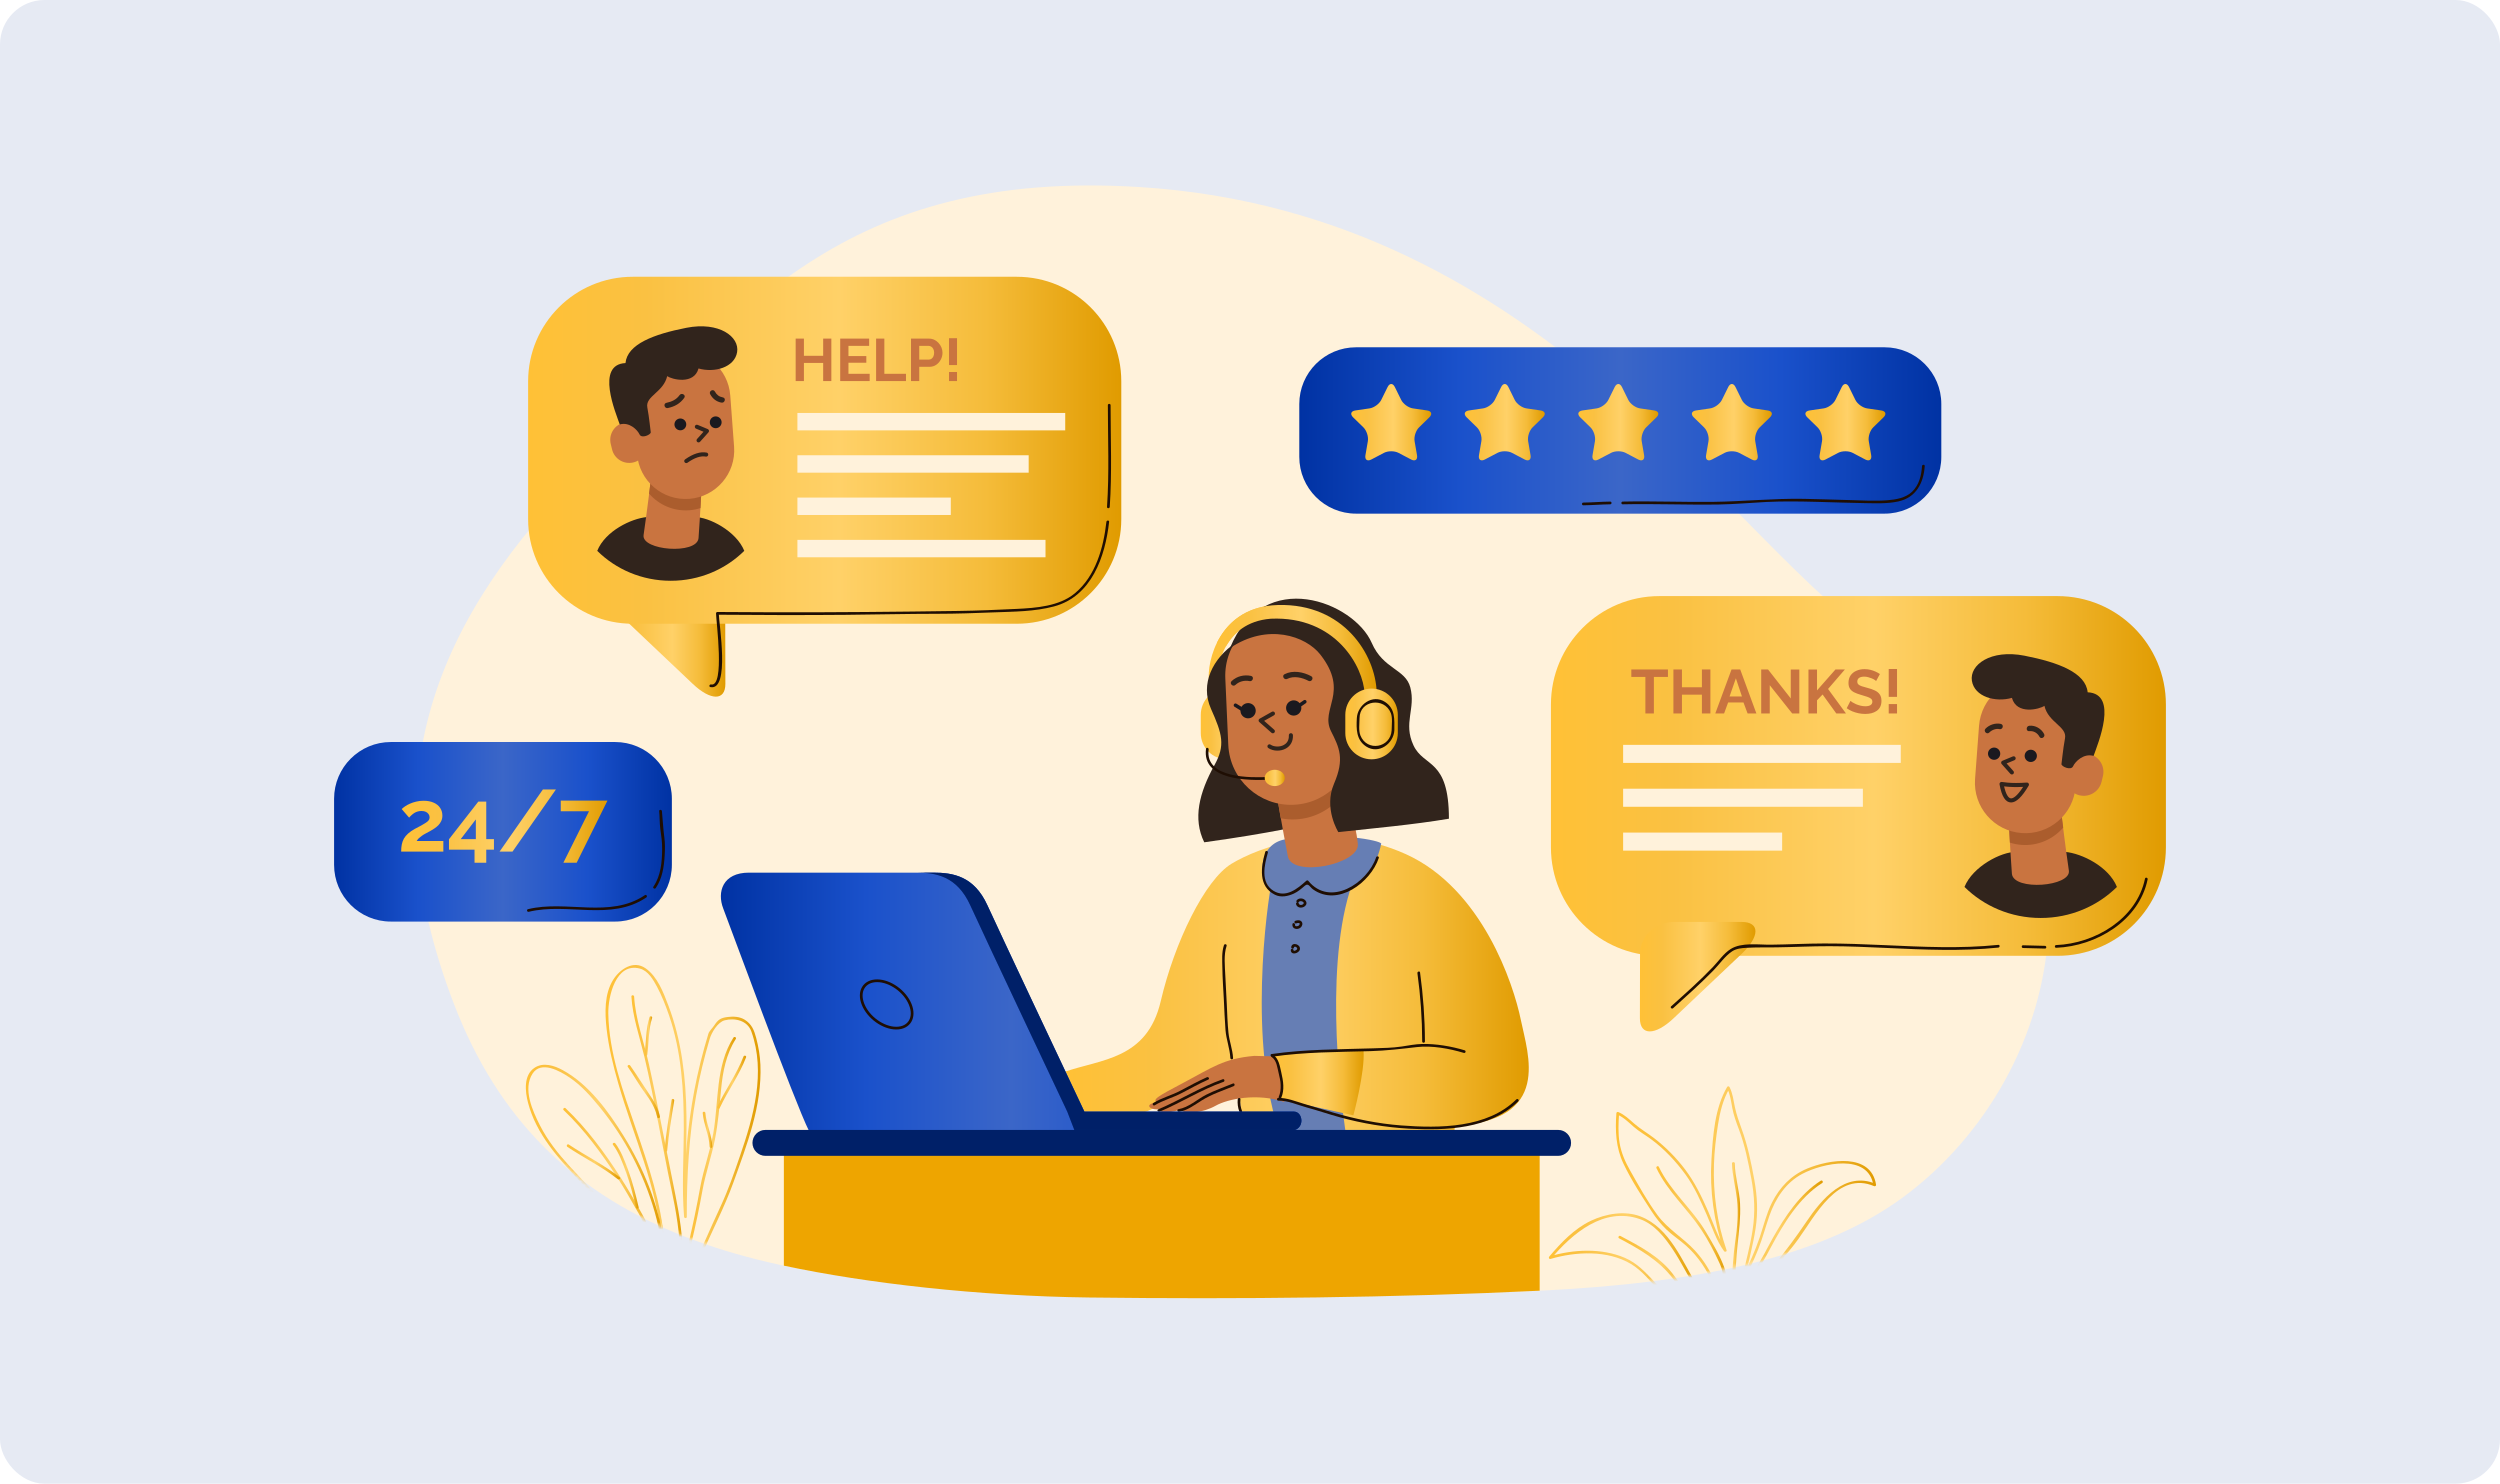<svg width="674" height="400" viewBox="0 0 674 400" fill="none" xmlns="http://www.w3.org/2000/svg">
<rect width="674" height="400" rx="12" fill="#E6EAF3"/>
<path d="M307.313 50.433C227.32 45.414 198.946 84.868 158.29 125.676C117.634 166.482 98.841 209.559 122.466 270.877C146.092 332.194 201.873 347.786 289.422 347.786C376.973 347.786 467.134 356.329 512.795 322.976C558.455 289.625 574.01 213.408 507.853 173.529C468.888 150.04 417.894 57.372 307.313 50.433Z" fill="#FFF2DB"/>
<mask id="mask0_3551_1155" style="mask-type:luminance" maskUnits="userSpaceOnUse" x="112" y="50" width="441" height="299">
<path d="M307.313 50.433C227.32 45.414 198.946 84.868 158.29 125.676C117.634 166.482 98.841 209.559 122.466 270.877C146.092 332.194 201.873 347.786 289.422 347.786C376.973 347.786 467.134 356.329 512.795 322.976C558.455 289.625 574.01 213.408 507.853 173.529C468.888 150.04 417.894 57.372 307.313 50.433Z" fill="white"/>
</mask>
<g mask="url(#mask0_3551_1155)">
<path d="M179.124 334.902C178.268 324.278 174.822 314.189 171.385 304.173C167.989 294.275 164.168 283.833 163.998 273.247C163.924 268.677 166.009 259.385 172.524 261.131C174.726 261.722 176.111 264.113 177.106 265.974C178.416 268.427 179.443 271.037 180.348 273.661C183.764 283.567 184.378 294.171 184.352 304.566C184.332 312.385 183.788 320.24 184.428 328.046C184.466 328.511 185.164 328.525 185.163 328.046C185.133 317.091 185.745 306.151 187.678 295.356C188.6 290.205 189.849 285.118 191.327 280.1C191.855 278.303 193.533 275.551 195.377 275.072C198.117 274.362 201.507 275.126 202.561 278.085C206.497 289.134 203.161 301.028 199.493 311.65C197.945 316.134 196.404 320.614 194.414 324.919C192.79 328.433 191.195 331.961 189.635 335.503C189.177 336.541 188.725 337.58 188.289 338.628C188.107 339.066 188.818 339.254 188.998 338.823C191.784 332.122 195.251 325.684 197.7 318.855C201.369 308.623 205.467 298.114 205.005 287.055C204.903 284.611 204.487 282.186 203.866 279.824C203.309 277.7 202.652 276.089 200.742 274.896C199.399 274.056 197.68 273.993 196.159 274.181C194.22 274.419 193.556 274.937 192.515 276.515C192.118 277.119 191.187 278.017 190.991 278.664C190.618 279.896 190.256 281.131 189.908 282.372C189.172 284.994 188.525 287.643 187.938 290.303C186.865 295.176 186.09 300.111 185.525 305.067C184.657 312.691 184.407 320.376 184.427 328.046C184.672 328.046 184.917 328.046 185.162 328.046C184.426 319.064 185.176 310.013 185.071 301.016C184.951 290.838 183.826 280.613 180.178 271.048C178.841 267.542 177.256 263.307 174.067 261.065C170.771 258.748 167.101 261.295 165.301 264.171C162.907 267.997 163.057 273.092 163.541 277.388C164.1 282.352 165.294 287.25 166.674 292.041C170.774 306.286 177.185 319.958 178.389 334.903C178.427 335.371 179.162 335.375 179.124 334.902Z" fill="url(#paint0_linear_3551_1155)"/>
<path d="M179.056 334.783C178.869 332.746 178.646 330.718 178.214 328.716C178.127 328.311 177.468 328.399 177.493 328.813C177.616 330.855 177.907 332.875 178.227 334.894C178.3 335.362 179.008 335.162 178.935 334.699C178.627 332.745 178.347 330.79 178.228 328.813C177.988 328.845 177.747 328.878 177.507 328.91C177.925 330.848 178.141 332.811 178.322 334.783C178.363 335.251 179.099 335.256 179.056 334.783Z" fill="url(#paint1_linear_3551_1155)"/>
<path d="M169.021 335.065C165.915 326.852 159.402 320.825 153.618 314.479C150.518 311.079 147.628 307.48 145.546 303.356C143.572 299.449 140.892 293.579 143.58 289.443C145.903 285.868 150.984 288.765 153.514 290.468C156.741 292.64 159.286 295.554 161.73 298.545C168.502 306.835 173.597 316.553 176.526 326.847C177.246 329.379 177.792 331.959 178.212 334.557C178.287 335.024 178.995 334.825 178.92 334.362C177.298 324.341 173.461 314.833 168.115 306.23C163.963 299.548 158.778 292.366 151.719 288.512C149.43 287.262 146.447 286.303 144.091 287.887C141.101 289.898 141.575 294.288 142.346 297.263C144.547 305.756 150.58 312.349 156.417 318.57C161.114 323.576 165.847 328.74 168.313 335.259C168.478 335.7 169.188 335.509 169.021 335.065Z" fill="url(#paint2_linear_3551_1155)"/>
<path d="M197.734 279.736C192.867 287.318 193.789 296.992 192.301 305.532C191.446 310.439 189.693 315.108 188.797 319.999C187.851 325.168 186.813 330.306 185.582 335.415C185.471 335.876 186.179 336.071 186.29 335.611C187.468 330.724 188.506 325.808 189.398 320.861C190.237 316.208 191.853 311.76 192.753 307.122C193.61 302.703 193.979 298.269 194.395 293.795C194.841 288.999 195.727 284.221 198.369 280.105C198.625 279.706 197.989 279.338 197.734 279.736Z" fill="url(#paint3_linear_3551_1155)"/>
<path d="M170.227 268.677C170.558 274.216 172.434 279.461 173.71 284.822C175.134 290.804 176.294 296.86 177.499 302.889C178.671 308.759 179.723 314.657 180.984 320.508C182.285 326.547 183.325 332.671 183.355 338.863C183.358 339.337 184.092 339.337 184.09 338.863C184.062 333.291 183.208 327.787 182.115 322.336C180.896 316.265 179.686 310.193 178.49 304.118C177.341 298.292 176.186 292.457 174.889 286.661C173.553 280.694 171.329 274.817 170.962 268.677C170.934 268.206 170.199 268.203 170.227 268.677Z" fill="url(#paint4_linear_3551_1155)"/>
<path d="M151.964 299.304C157.499 304.572 162.05 310.732 166.212 317.114C168.319 320.346 170.229 323.734 172.135 327.089C174.268 330.842 175.483 334.814 177.027 338.816C177.196 339.253 177.907 339.064 177.736 338.621C176.342 335.007 175.302 331.33 173.438 327.915C171.475 324.32 169.406 320.724 167.193 317.278C162.934 310.645 158.21 304.233 152.484 298.784C152.141 298.458 151.62 298.977 151.964 299.304Z" fill="url(#paint5_linear_3551_1155)"/>
<path d="M152.972 309.2C157.431 312.196 162.32 314.551 166.538 317.902C166.905 318.194 167.428 317.678 167.057 317.383C162.787 313.991 157.856 311.598 153.343 308.566C152.948 308.301 152.58 308.938 152.972 309.2Z" fill="url(#paint6_linear_3551_1155)"/>
<path d="M165.26 308.63C166.892 310.782 167.868 313.555 168.788 316.062C169.918 319.142 170.713 322.388 171.451 325.581C171.558 326.043 172.266 325.847 172.159 325.386C171.382 322.028 170.516 318.647 169.328 315.408C168.442 312.995 167.46 310.323 165.894 308.26C165.612 307.887 164.973 308.252 165.26 308.63Z" fill="url(#paint7_linear_3551_1155)"/>
<path d="M189.447 300.075C189.699 303.179 191.2 306.009 191.299 309.135C191.314 309.608 192.048 309.609 192.034 309.135C191.934 306.003 190.433 303.178 190.181 300.075C190.143 299.607 189.408 299.603 189.447 300.075Z" fill="url(#paint8_linear_3551_1155)"/>
<path d="M175.102 274.249C174.074 277.477 174.213 280.996 173.777 284.327C173.716 284.796 174.451 284.79 174.512 284.327C174.941 281.057 174.802 277.611 175.811 274.444C175.955 273.991 175.246 273.799 175.102 274.249Z" fill="url(#paint9_linear_3551_1155)"/>
<path d="M169.263 287.642C170.876 289.917 172.194 292.371 173.856 294.612C175.384 296.674 176.634 298.664 177.196 301.192C177.299 301.655 178.007 301.458 177.904 300.997C177.419 298.813 176.512 297.178 175.267 295.342C173.454 292.673 171.763 289.901 169.897 287.271C169.625 286.888 168.988 287.254 169.263 287.642Z" fill="url(#paint10_linear_3551_1155)"/>
<path d="M181.062 296.539C180.312 301.06 179.582 305.583 179.15 310.149C179.106 310.621 179.841 310.616 179.885 310.149C180.311 305.649 181.031 301.191 181.77 296.733C181.847 296.27 181.139 296.072 181.062 296.539Z" fill="url(#paint11_linear_3551_1155)"/>
<path d="M200.435 284.856C198.619 289.602 195.539 293.787 193.39 298.379C193.19 298.805 193.824 299.178 194.024 298.749C196.201 294.099 199.303 289.86 201.142 285.051C201.313 284.608 200.602 284.419 200.435 284.856Z" fill="url(#paint12_linear_3551_1155)"/>
</g>
<mask id="mask1_3551_1155" style="mask-type:luminance" maskUnits="userSpaceOnUse" x="112" y="50" width="441" height="299">
<path d="M307.313 50.433C227.32 45.414 198.946 84.868 158.29 125.676C117.634 166.482 98.841 209.559 122.466 270.877C146.092 332.194 201.873 347.786 289.422 347.786C376.973 347.786 467.134 356.329 512.795 322.976C558.455 289.625 574.01 213.408 507.853 173.529C468.888 150.04 417.894 57.372 307.313 50.433Z" fill="white"/>
</mask>
<g mask="url(#mask1_3551_1155)">
<path d="M462.72 346.413C461.292 342.985 459.458 339.864 456.936 337.126C453.765 333.685 449.675 331.419 446.871 327.611C444.121 323.874 441.803 319.674 439.522 315.64C438.18 313.266 437.093 310.864 436.644 308.16C436.207 305.525 436.321 302.79 436.512 300.139C436.328 300.244 436.143 300.351 435.96 300.457C437.736 301.217 439.044 302.56 440.477 303.81C441.9 305.051 443.575 305.996 445.096 307.109C448.649 309.71 451.834 313.127 454.424 316.669C456.827 319.956 458.515 323.831 460.144 327.543C461.56 330.769 462.71 334.452 464.807 337.312C465.036 337.624 465.626 337.452 465.479 337.029C462.888 329.624 461.846 321.761 462.083 313.931C462.19 310.381 462.619 306.781 463.161 303.273C463.688 299.868 464.512 296.418 466.27 293.424C466.058 293.424 465.847 293.424 465.636 293.424C466.485 295.074 466.683 296.879 467.018 298.677C467.395 300.698 468.106 302.614 468.829 304.531C470.422 308.754 471.322 313.274 472.147 317.7C473.024 322.409 473.23 326.829 472.51 331.575C471.849 335.925 470.644 340.179 469.739 344.48C469.657 344.869 470.216 345.154 470.411 344.763C471.71 342.148 472.93 339.501 474.016 336.79C475.199 333.836 475.983 330.768 477.029 327.769C478.673 323.059 481.478 318.777 485.978 316.429C491.36 313.621 503.666 310.826 505.071 319.557C505.251 319.418 505.431 319.281 505.61 319.142C497.479 315.699 491.103 323.297 487.02 329.352C484.254 333.453 481.391 337.314 478.233 341.13C476.98 342.646 475.857 344.513 474.396 345.828C473.094 347.002 470.56 348.8 468.713 348.627C468.241 348.582 468.245 349.318 468.713 349.362C471.163 349.592 474.557 347.107 475.921 345.224C478.706 341.38 482.012 337.942 484.797 334.096C489.386 327.76 495.457 315.634 505.24 319.776C505.547 319.907 505.833 319.697 505.779 319.361C504.385 310.7 493.054 312.64 487.282 315.02C482.899 316.827 479.817 320.042 477.696 324.274C476.227 327.202 475.491 330.401 474.453 333.489C473.193 337.242 471.535 340.852 469.776 344.393C470 344.487 470.223 344.582 470.447 344.676C471.396 340.158 472.62 335.698 473.314 331.129C473.979 326.749 473.766 322.545 472.982 318.205C472.138 313.535 471.179 308.8 469.537 304.335C468.825 302.399 468.159 300.503 467.726 298.482C467.326 296.613 467.158 294.777 466.27 293.053C466.141 292.803 465.769 292.825 465.636 293.053C462.286 298.759 461.803 306.177 461.407 312.645C460.901 320.909 462.035 329.408 464.77 337.223C464.994 337.129 465.217 337.034 465.441 336.94C463.23 333.925 462.015 329.988 460.516 326.572C458.786 322.63 456.89 318.701 454.284 315.258C451.931 312.148 449.05 309.235 445.958 306.853C444.19 305.491 442.24 304.376 440.555 302.906C439.204 301.728 438.001 300.537 436.328 299.822C436.066 299.71 435.797 299.839 435.776 300.139C435.436 304.871 435.622 309.384 437.683 313.72C439.802 318.176 442.598 322.461 445.284 326.594C446.427 328.355 447.724 329.99 449.235 331.449C450.89 333.046 452.858 334.303 454.574 335.839C457.91 338.826 460.296 342.495 462.01 346.608C462.191 347.039 462.902 346.85 462.72 346.413Z" fill="url(#paint13_linear_3551_1155)"/>
<path d="M457.712 346.878C453.551 340.149 450.232 331.021 442.257 327.942C438.013 326.304 432.883 327.235 428.899 329.125C424.402 331.26 420.828 335.056 417.664 338.798C417.438 339.064 417.645 339.522 418.021 339.412C424.832 337.405 433.382 336.99 439.694 340.756C442.709 342.553 445.068 345.607 447.447 348.139C449.019 349.813 450.172 352.628 452.605 353.213C453.066 353.323 453.261 352.615 452.8 352.504C451.17 352.112 450.065 350.331 449.122 349.079C448.225 347.888 447.208 346.845 446.193 345.756C443.763 343.148 441.38 340.53 438.043 339.105C431.768 336.43 424.253 336.81 417.826 338.703C417.945 338.908 418.064 339.113 418.183 339.317C423.98 332.462 432.394 325.33 442.061 328.651C446.023 330.011 448.865 333.65 451.088 337.009C453.274 340.309 454.997 343.885 457.077 347.249C457.325 347.651 457.961 347.282 457.712 346.878Z" fill="url(#paint14_linear_3551_1155)"/>
<path d="M446.586 314.954C449.561 321.195 454.839 325.805 458.637 331.494C460.523 334.32 462.165 337.48 463.587 340.562C465.338 344.353 464.782 348.258 464.753 352.307C464.749 352.782 465.484 352.781 465.488 352.307C465.513 348.885 466.098 345.264 464.954 341.977C463.755 338.53 461.741 335.238 459.891 332.107C456.202 325.863 450.371 321.194 447.22 314.584C447.017 314.156 446.384 314.529 446.586 314.954Z" fill="url(#paint15_linear_3551_1155)"/>
<path d="M436.512 333.855C441.955 336.739 447.272 339.75 451.045 344.737C452.384 346.507 453.691 348.301 455.053 350.054C455.453 350.569 456.562 352.488 457.397 352.4C457.863 352.351 457.868 351.616 457.397 351.665C456.783 351.729 454.797 348.526 454.499 348.131C453.264 346.5 452.068 344.84 450.81 343.226C447.254 338.67 441.891 335.874 436.882 333.22C436.464 332.999 436.093 333.633 436.512 333.855Z" fill="url(#paint16_linear_3551_1155)"/>
<path d="M466.961 313.663C467.022 316.9 467.901 320.01 468.28 323.21C468.733 327.046 468.365 331.019 467.802 334.82C466.764 341.817 467.246 348.919 465.318 355.797C465.559 355.83 465.799 355.863 466.039 355.895C466.039 355.619 466.039 355.343 466.039 355.066C466.039 354.593 465.305 354.593 465.305 355.066C465.305 355.343 465.305 355.619 465.305 355.895C465.305 356.312 465.914 356.393 466.026 355.993C467.891 349.341 467.731 342.385 468.448 335.566C468.837 331.874 469.3 328.283 469.121 324.554C468.944 320.881 467.764 317.349 467.695 313.664C467.688 313.19 466.953 313.189 466.961 313.663Z" fill="url(#paint17_linear_3551_1155)"/>
<path d="M490.886 318.315C485.267 321.87 481.185 328.015 477.98 333.718C474.895 339.206 472.183 345.97 466.044 348.677C465.611 348.868 465.985 349.5 466.414 349.311C471.878 346.903 474.756 341.241 477.44 336.245C480.848 329.902 485.046 322.879 491.257 318.949C491.656 318.697 491.287 318.062 490.886 318.315Z" fill="url(#paint18_linear_3551_1155)"/>
</g>
<path d="M337.883 197.633C337.883 201.542 334.715 204.712 330.805 204.712C326.896 204.712 323.727 201.542 323.727 197.633V192.721C323.727 188.812 326.896 185.643 330.805 185.643C334.715 185.643 337.883 188.812 337.883 192.721V197.633Z" fill="url(#paint19_linear_3551_1155)"/>
<path d="M410.006 274.917C408.055 265.381 399.605 239.598 379.021 230.28C358.434 220.962 339.149 228.546 332 232.878C324.849 237.211 316.616 254.114 312.932 269.932C309.248 285.75 296.68 285.534 286.93 289.001L291.48 305.469L392.021 306.119C392.021 306.119 392.021 306.119 392.238 303.519C418.457 302.002 411.958 284.45 410.006 274.917ZM307.19 300.161C311.199 300.161 329.075 286.725 332.759 287.158C334.6 297.018 334.818 302.218 335.034 302.869C335.251 303.519 308.273 308.285 307.19 300.161Z" fill="url(#paint20_linear_3551_1155)"/>
<path d="M342.906 237.432C341.606 243.642 336.261 281.635 345.363 306.627C352.44 307.203 362.985 306.627 362.985 306.627C360.964 293.48 356.918 257.076 365.296 236.275C356.918 236.419 342.906 237.432 342.906 237.432Z" fill="#667EB4"/>
<path d="M347.529 226.162C340.379 226.598 338.717 234.325 341.968 239.092C345.218 243.859 351.356 239.957 352.44 237.576C360.17 244.87 370.21 238.298 372.375 227.463C372.375 226.598 360.098 224.213 347.529 226.162Z" fill="#667EB4"/>
<path d="M367.896 186.998C367.571 179.788 360.168 166.029 342.617 166.806C330.122 167.768 328.605 179.604 328.605 179.604C328.171 180.933 325.932 183.744 325.932 183.744C325.283 178.198 328.789 163.502 344.567 163.108C362.335 162.664 370.82 176.57 371.147 186.555C369.738 188.884 367.896 186.998 367.896 186.998Z" fill="url(#paint21_linear_3551_1155)"/>
<path d="M333.041 173.356C327.04 177.467 323.445 184.309 326.487 191.113C329.528 197.92 330.391 200.918 327.441 206.242C323.291 213.731 321.542 220.723 324.664 227.081C343.486 224.482 351.769 222.365 351.769 222.365C351.769 222.365 344.491 172.562 333.041 173.356Z" fill="#31241C"/>
<path d="M360.98 207.625C360.98 207.625 365.635 221.651 366.076 227.578C366.477 233.012 348.495 236.638 347.219 230.941C345.89 224.163 343.914 212.641 343.914 212.641" fill="#C97440"/>
<path d="M362.474 213.482L360.98 207.625L343.914 212.641C343.914 212.641 344.522 216.181 345.301 220.618C346.568 220.859 347.878 220.975 349.226 220.914C354.782 220.669 359.578 217.757 362.474 213.482Z" fill="#AB5D2D"/>
<path d="M331.145 200.81C331.561 210.151 339.472 217.383 348.809 216.966C358.148 216.549 365.382 208.64 364.965 199.298L364.166 181.415C363.749 172.075 355.837 164.841 346.5 165.261C337.16 165.677 329.927 173.586 330.345 182.926L331.145 200.81Z" fill="#C97440"/>
<path d="M353.489 182.294C351.353 181.147 348.546 180.614 346.313 181.766C345.477 182.197 346.214 183.455 347.049 183.025C348.789 182.127 351.105 182.667 352.752 183.552C353.58 183.997 354.316 182.738 353.489 182.294Z" fill="#31241C"/>
<path d="M333.076 184.654C334.086 183.698 335.531 183.349 336.877 183.626C337.794 183.814 338.184 182.409 337.264 182.22C335.395 181.837 333.446 182.296 332.045 183.623C331.361 184.271 332.394 185.3 333.076 184.654Z" fill="#31241C"/>
<path d="M343.161 197.697C343.031 197.697 342.901 197.651 342.796 197.56L339.499 194.655C339.365 194.537 339.297 194.362 339.315 194.184C339.334 194.006 339.438 193.849 339.593 193.761L342.915 191.892C343.182 191.742 343.517 191.837 343.666 192.102C343.815 192.367 343.721 192.703 343.457 192.852L340.81 194.34L343.525 196.732C343.753 196.933 343.776 197.281 343.574 197.51C343.466 197.634 343.314 197.697 343.161 197.697Z" fill="#31241C"/>
<path d="M344.378 202.372C343.49 202.372 342.616 202.137 341.936 201.672C341.684 201.5 341.62 201.158 341.792 200.907C341.962 200.656 342.305 200.592 342.557 200.762C343.492 201.402 345.066 201.433 346.139 200.835C346.786 200.474 347.542 199.732 347.474 198.242C347.459 197.938 347.695 197.68 347.999 197.667C348.297 197.65 348.56 197.888 348.574 198.192C348.648 199.794 347.973 201.074 346.676 201.798C345.987 202.182 345.177 202.372 344.378 202.372Z" fill="#31241C"/>
<path d="M346.86 191.598C347.261 192.661 348.449 193.198 349.512 192.795C350.572 192.395 351.112 191.208 350.708 190.145C350.306 189.081 349.12 188.544 348.057 188.945C346.993 189.347 346.459 190.535 346.86 191.598Z" fill="#1A191F"/>
<path d="M334.563 192.334C334.965 193.395 336.152 193.936 337.215 193.533C338.276 193.133 338.816 191.943 338.414 190.88C338.011 189.817 336.825 189.283 335.762 189.685C334.699 190.085 334.162 191.271 334.563 192.334Z" fill="#1A191F"/>
<path d="M335.092 191.849C335.006 191.849 334.919 191.826 334.84 191.778L332.832 190.548C332.605 190.408 332.533 190.11 332.673 189.882C332.813 189.654 333.112 189.584 333.339 189.723L335.345 190.953C335.573 191.092 335.645 191.39 335.505 191.618C335.414 191.767 335.255 191.849 335.092 191.849Z" fill="#1A191F"/>
<path d="M349.672 191.126C349.518 191.126 349.368 191.053 349.274 190.917C349.122 190.698 349.176 190.396 349.396 190.244L351.494 188.79C351.714 188.637 352.015 188.693 352.167 188.912C352.319 189.132 352.265 189.433 352.045 189.586L349.947 191.04C349.863 191.098 349.767 191.126 349.672 191.126Z" fill="#1A191F"/>
<path d="M381.061 200.917C378.254 194.868 381.719 191.113 380.225 185.35C378.915 180.309 372.916 180.466 369.821 173.325C365.079 162.377 340.683 152.52 331.586 174.737C341.699 167.881 352.064 171.444 355.998 176.514C363.932 186.736 355.791 191.067 358.853 197.146C361.084 201.575 362.547 204.559 359.663 211.262C356.78 217.965 360.817 224.34 360.817 224.34C370.258 223.294 380.932 222.366 390.629 220.723C390.63 204.364 383.866 206.967 381.061 200.917Z" fill="#31241C"/>
<path d="M338.139 284.667C329.907 285.389 326.729 287.846 319.36 291.747C311.993 295.647 310.405 296.514 312.137 297.236C307.804 297.525 310.331 299.835 313.365 298.823C311.344 299.691 314.16 300.631 318.204 299.114C319.215 300.703 324.417 299.983 327.739 298.103C331.061 296.225 339.007 294.635 346.229 297.092C347.097 292.614 344.352 284.813 344.352 284.813L338.139 284.667Z" fill="#C97440"/>
<path d="M343.375 284.776C347.817 283.801 360.241 282.788 367.609 283.223C368.042 289.001 364.864 300.702 364.864 300.702L345.217 296.367C345.217 296.367 346.194 290.192 343.375 284.776Z" fill="url(#paint22_linear_3551_1155)"/>
<path d="M343.001 284.878C351.773 283.61 360.644 283.635 369.485 283.386C373.744 283.266 377.829 282.771 382.049 282.289C386.06 281.83 390.811 282.701 394.667 283.867C395.122 284.005 395.314 283.296 394.862 283.158C391.302 282.081 387.133 281.373 383.406 281.454C381.558 281.494 379.707 281.872 377.884 282.144C375.349 282.522 372.765 282.546 370.208 282.629C361.057 282.925 351.889 282.857 342.806 284.169C342.338 284.237 342.537 284.945 343.001 284.878Z" fill="#1F0E03"/>
<path d="M382.137 262.373C382.973 268.475 383.408 274.609 383.425 280.767C383.426 281.241 384.161 281.241 384.159 280.767C384.143 274.541 383.69 268.346 382.846 262.178C382.781 261.71 382.074 261.911 382.137 262.373Z" fill="#1F0E03"/>
<path d="M344.636 296.734C347.292 296.702 349.753 297.88 352.273 298.563C355.267 299.375 358.199 300.393 361.191 301.213C367.239 302.872 373.528 303.924 379.789 304.287C389.751 304.863 401.804 304.374 409.325 296.916C409.662 296.583 409.142 296.063 408.806 296.397C400.944 304.192 388.022 304.201 377.705 303.413C371.535 302.941 365.348 301.683 359.413 299.947C356.747 299.167 354.087 298.352 351.425 297.557C349.184 296.888 347.014 295.971 344.637 295.999C344.163 296.005 344.162 296.74 344.636 296.734Z" fill="#1F0E03"/>
<path d="M329.981 254.813C329.325 256.784 329.521 258.904 329.549 260.951C329.589 263.769 329.796 266.581 329.943 269.393C330.088 272.171 330.172 274.951 330.395 277.724C330.601 280.284 331.569 282.71 331.702 285.246C331.727 285.717 332.462 285.72 332.437 285.246C332.315 282.927 331.426 280.733 331.192 278.415C330.936 275.879 330.856 273.323 330.743 270.777C330.629 268.209 330.454 265.645 330.347 263.077C330.241 260.507 329.868 257.478 330.69 255.008C330.84 254.557 330.13 254.366 329.981 254.813Z" fill="#1F0E03"/>
<path d="M341.11 229.676C339.958 233.742 339.146 238.933 343.706 241.219C345.35 242.043 347.224 241.635 348.81 240.916C349.925 240.411 350.896 239.558 351.818 238.768C352.749 237.969 353.158 239.18 353.981 239.769C360.682 244.561 369.502 237.926 371.721 231.315C371.872 230.865 371.162 230.673 371.012 231.12C368.644 238.174 358.526 244.653 352.701 237.459C352.571 237.297 352.319 237.336 352.182 237.459C349.766 239.631 346.626 242.202 343.331 240.168C339.739 237.95 340.888 233.148 341.818 229.87C341.948 229.414 341.24 229.221 341.11 229.676Z" fill="#1F0E03"/>
<path d="M317.867 299.758C320.182 299.346 322.038 297.898 323.987 296.677C326.672 294.992 329.689 294.024 332.602 292.823C333.033 292.645 332.845 291.933 332.406 292.114C330.001 293.107 327.539 293.944 325.215 295.124C322.689 296.406 320.534 298.541 317.672 299.05C317.206 299.132 317.405 299.839 317.867 299.758Z" fill="#1F0E03"/>
<path d="M312.611 299.72C318.462 297.25 323.851 293.778 329.857 291.667C330.3 291.51 330.109 290.801 329.661 290.958C323.594 293.091 318.149 296.59 312.24 299.086C311.805 299.27 312.18 299.903 312.611 299.72Z" fill="#1F0E03"/>
<path d="M311.312 297.987C313.622 296.584 316.259 295.932 318.633 294.67C320.986 293.421 323.324 292.141 325.758 291.053C326.19 290.859 325.816 290.227 325.387 290.419C322.953 291.506 320.613 292.784 318.263 294.036C315.888 295.302 313.254 295.949 310.941 297.353C310.536 297.597 310.905 298.233 311.312 297.987Z" fill="#1F0E03"/>
<path d="M349.414 243.704C349.661 245.008 351.506 244.963 352.103 243.955C352.434 243.395 352.074 242.735 351.563 242.444C350.936 242.088 349.99 242.149 349.561 242.77C349.291 243.161 349.928 243.527 350.195 243.14C350.518 242.672 351.869 243.161 351.395 243.686C351.034 244.085 350.237 244.116 350.123 243.508C350.034 243.043 349.326 243.241 349.414 243.704Z" fill="#1F0E03"/>
<path d="M348.438 249.14C348.25 250.44 349.757 250.806 350.631 250.082C351.077 249.713 351.31 249.002 350.934 248.5C350.543 247.978 349.785 248.063 349.236 248.236C348.786 248.378 348.978 249.087 349.431 248.945C349.705 248.858 350.063 248.755 350.33 248.913C350.557 249.048 350.253 249.457 350.131 249.547C349.862 249.743 349.067 249.888 349.147 249.336C349.214 248.872 348.505 248.672 348.438 249.14Z" fill="#1F0E03"/>
<path d="M347.993 256.172C348.057 257.646 350.231 257.058 350.449 255.944C350.715 254.585 348.346 253.841 348.114 255.316C348.041 255.78 348.749 255.978 348.823 255.511C348.912 254.944 349.723 255.333 349.732 255.774C349.74 256.121 348.746 256.593 348.727 256.173C348.707 255.7 347.972 255.699 347.993 256.172Z" fill="#1F0E03"/>
<path d="M333.691 296.367C333.581 297.45 333.735 298.702 334.137 299.716C334.31 300.151 335.021 299.961 334.846 299.521C334.462 298.555 334.32 297.4 334.425 296.367C334.474 295.896 333.738 295.901 333.691 296.367Z" fill="#1F0E03"/>
<path d="M342.866 284.984C344.236 285.948 344.346 287.858 344.733 289.346C345.246 291.314 345.628 293.756 344.756 295.678C344.562 296.106 345.196 296.48 345.39 296.049C346.374 293.88 345.963 291.395 345.441 289.15C345.035 287.41 344.795 285.446 343.235 284.35C342.848 284.077 342.482 284.715 342.866 284.984Z" fill="#1F0E03"/>
<path d="M325.144 201.869C323.99 210.438 336.648 210.466 342.113 210.206C342.584 210.184 342.586 209.449 342.113 209.471C337.289 209.701 324.792 209.932 325.853 202.065C325.915 201.602 325.207 201.402 325.144 201.869Z" fill="#1F0E03"/>
<path d="M346.378 209.731C346.378 210.947 345.165 211.934 343.668 211.934C342.173 211.934 340.961 210.947 340.961 209.731C340.961 208.514 342.172 207.526 343.668 207.526C345.165 207.527 346.378 208.514 346.378 209.731Z" fill="url(#paint23_linear_3551_1155)"/>
<path d="M344.57 163.108C335.569 163.334 330.567 168.21 328.047 173.388C328.905 173.483 329.833 173.735 330.605 174.1C332.47 170.869 336.008 167.316 342.619 166.806C360.171 166.029 367.574 179.788 367.899 186.998C367.899 186.998 369.74 188.884 371.15 186.555C370.822 176.57 362.337 162.664 344.57 163.108Z" fill="url(#paint24_linear_3551_1155)"/>
<path d="M376.853 197.633C376.853 201.542 373.683 204.712 369.775 204.712C365.863 204.712 362.695 201.542 362.695 197.633V192.721C362.695 188.812 365.863 185.643 369.775 185.643C373.683 185.643 376.853 188.812 376.853 192.721V197.633Z" fill="url(#paint25_linear_3551_1155)"/>
<path d="M375.19 196.877C374.932 201.655 368.52 202.749 366.76 198.263C366.234 196.925 366.533 195.028 366.533 193.619C366.533 188.729 373.257 187.885 374.963 192.233C375.489 193.571 375.19 195.468 375.19 196.877C375.19 197.351 375.924 197.351 375.924 196.877C375.924 193.929 376.213 191.085 373.417 189.249C370.03 187.024 365.993 190.01 365.8 193.619C365.643 196.519 365.619 199.483 368.306 201.248C371.694 203.473 375.73 200.486 375.924 196.877C375.95 196.403 375.214 196.406 375.19 196.877Z" fill="#1F0E03"/>
<path d="M292.35 299.691C296.395 299.691 346.232 299.691 348.833 299.691C351.434 299.691 352.011 304.892 347.678 304.892C343.345 304.892 218.101 304.892 218.101 304.892C214.2 297.091 196.721 249.42 194.988 244.942C193.254 240.464 194.844 235.263 201.922 235.263C209 235.263 246.413 235.263 251.614 235.263C256.814 235.263 262.593 236.128 266.204 244.074C269.816 252.02 292.35 299.691 292.35 299.691Z" fill="url(#paint26_linear_3551_1155)"/>
<path d="M349.013 304.685C349.183 304.626 349.336 304.553 349.48 304.477C349.495 304.47 349.508 304.465 349.52 304.458C351.738 303.215 350.977 299.692 348.834 299.692C348.411 299.692 346.735 299.692 344.211 299.692C331.23 299.692 295.739 299.692 292.352 299.692C292.352 299.692 292.334 299.653 292.308 299.596C292.282 299.543 292.247 299.469 292.198 299.366C291.998 298.942 291.606 298.112 291.052 296.94C286.205 286.683 269.292 250.866 266.206 244.075C262.595 236.129 256.816 235.264 251.616 235.264C250.796 235.264 249.171 235.264 246.992 235.264C252.193 235.264 257.971 236.129 261.583 244.075C265.194 252.021 287.729 299.692 287.729 299.692L289.68 304.752C289.68 304.752 292.114 304.81 296.002 304.893C316.234 304.893 334.686 304.893 343.056 304.893C345.617 304.893 347.25 304.893 347.679 304.893C347.939 304.893 348.178 304.871 348.403 304.836C348.546 304.814 348.675 304.774 348.804 304.738C348.872 304.719 348.948 304.707 349.013 304.685Z" fill="#002882"/>
<path d="M349.013 304.685C349.183 304.626 349.336 304.553 349.48 304.477C349.495 304.47 349.508 304.465 349.52 304.458C351.738 303.215 350.977 299.692 348.834 299.692C348.411 299.692 346.735 299.692 344.211 299.692C331.23 299.692 295.739 299.692 292.352 299.692C292.352 299.692 292.334 299.653 292.308 299.596C292.282 299.543 292.247 299.469 292.198 299.366C291.998 298.942 291.606 298.112 291.052 296.94C286.205 286.683 269.292 250.866 266.206 244.075C262.595 236.129 256.816 235.264 251.616 235.264C250.796 235.264 249.171 235.264 246.992 235.264C252.193 235.264 257.971 236.129 261.583 244.075C265.194 252.021 287.729 299.692 287.729 299.692L289.68 304.752C289.68 304.752 292.114 304.81 296.002 304.893C316.234 304.893 334.686 304.893 343.056 304.893C345.617 304.893 347.25 304.893 347.679 304.893C347.939 304.893 348.178 304.871 348.403 304.836C348.546 304.814 348.675 304.774 348.804 304.738C348.872 304.719 348.948 304.707 349.013 304.685Z" fill="black" fill-opacity="0.2"/>
<path d="M245.405 270.801C246.831 274.328 245.141 277.186 241.631 277.186C238.121 277.186 234.118 274.328 232.693 270.801C231.268 267.273 232.957 264.414 236.468 264.414C239.978 264.414 243.98 267.274 245.405 270.801Z" stroke="#1F0E03" stroke-width="0.735" stroke-miterlimit="10"/>
<path d="M415.095 308.925H211.328V341.226C233.697 345.988 263.846 349.429 293.536 349.805C334.18 350.318 376.324 349.857 415.095 347.972V308.925Z" fill="#EEA500"/>
<path d="M423.555 308.119C423.555 310.046 421.991 311.61 420.063 311.61H206.365C204.438 311.61 202.875 310.046 202.875 308.119C202.875 306.192 204.438 304.628 206.365 304.628H420.063C421.991 304.628 423.555 306.192 423.555 308.119Z" fill="#002882"/>
<path d="M423.555 308.119C423.555 310.046 421.991 311.61 420.063 311.61H206.365C204.438 311.61 202.875 310.046 202.875 308.119C202.875 306.192 204.438 304.628 206.365 304.628H420.063C421.991 304.628 423.555 306.192 423.555 308.119Z" fill="black" fill-opacity="0.2"/>
<path d="M186.769 184.376C191.613 188.965 195.569 188.965 195.56 184.375C195.55 179.787 195.534 172.277 195.525 167.688C195.515 163.098 191.552 159.343 186.717 159.343C181.882 159.343 173.97 159.343 169.136 159.343C164.302 159.343 164.31 163.098 169.153 167.688C173.998 172.278 181.926 179.787 186.769 184.376Z" fill="url(#paint27_linear_3551_1155)"/>
<path d="M302.299 139.963C302.299 155.537 289.674 168.163 274.1 168.163H170.581C155.008 168.163 142.383 155.537 142.383 139.963V102.814C142.383 87.242 155.008 74.616 170.581 74.616H274.1C289.674 74.616 302.299 87.242 302.299 102.814V139.963Z" fill="url(#paint28_linear_3551_1155)"/>
<path d="M224.132 91.292V102.732H221.925V97.85H216.736V102.732H214.513V91.292H216.736V95.916H221.925V91.292H224.132ZM234.463 100.782V102.732H226.519V91.292H234.318V93.241H228.743V95.997H233.561V97.802H228.743V100.782H234.463ZM236.197 102.732V91.292H238.42V100.782H244.253V102.732H236.197ZM245.607 102.732V91.292H250.457C250.983 91.292 251.467 91.399 251.907 91.614C252.348 91.829 252.729 92.119 253.051 92.484C253.384 92.849 253.642 93.257 253.825 93.709C254.007 94.16 254.099 94.622 254.099 95.094C254.099 95.739 253.948 96.351 253.647 96.931C253.347 97.511 252.933 97.984 252.407 98.349C251.88 98.715 251.257 98.897 250.537 98.897H247.83V102.732H245.607ZM247.83 96.947H250.409C250.677 96.947 250.919 96.872 251.134 96.722C251.348 96.572 251.52 96.357 251.649 96.077C251.778 95.787 251.843 95.46 251.843 95.094C251.843 94.697 251.767 94.359 251.617 94.079C251.477 93.8 251.289 93.591 251.053 93.451C250.827 93.311 250.58 93.241 250.312 93.241H247.83V96.947ZM255.856 98.43V91.179H258.015V98.43H255.856ZM255.856 102.732V100.299H258.015V102.732H255.856Z" fill="#C97440"/>
<path d="M287.182 111.333H214.984V116.029H287.182V111.333Z" fill="#FFF2DB"/>
<path d="M277.33 122.738H214.984V127.432H277.33V122.738Z" fill="#FFF2DB"/>
<path d="M256.338 134.145H214.984V138.839H256.338V134.145Z" fill="#FFF2DB"/>
<path d="M281.869 145.548H214.984V150.244H281.869V145.548Z" fill="#FFF2DB"/>
<path d="M200.656 148.504C198.505 143.162 191.061 139.344 187.258 139.395H174.414C170.191 139.793 163.167 143.162 161.016 148.504C166.045 153.483 173.064 156.577 180.836 156.577C188.607 156.577 195.625 153.483 200.656 148.504Z" fill="#31241C"/>
<path d="M175.59 128.429C175.59 128.429 174.36 138.534 173.511 144.247C172.891 148.421 187.869 149.593 188.324 145.094C188.721 139.758 189.178 130.714 189.178 130.714" fill="#C97440"/>
<path d="M174.984 133.072L175.593 128.429L189.181 130.714C189.181 130.714 189.04 133.493 188.85 136.977C187.897 137.279 186.901 137.49 185.86 137.568C181.563 137.889 177.606 136.092 174.984 133.072Z" fill="#AB5D2D"/>
<path d="M197.91 120.437C198.45 127.66 193.033 133.95 185.812 134.492C178.591 135.03 172.298 129.614 171.759 122.391L170.725 108.563C170.184 101.343 175.602 95.049 182.823 94.512C190.045 93.97 196.337 99.387 196.877 106.608L197.91 120.437Z" fill="#C97440"/>
<path d="M180.053 110.009C181.892 109.62 183.368 108.8 184.471 107.261C185.02 106.495 183.754 105.768 183.212 106.525C182.336 107.748 181.106 108.298 179.665 108.604C178.746 108.799 179.136 110.203 180.053 110.009Z" fill="#31241C"/>
<path d="M194.89 107.143C193.86 106.949 193.228 106.461 192.723 105.547C192.269 104.724 191.01 105.459 191.465 106.283C192.135 107.497 193.127 108.29 194.502 108.549C195.422 108.721 195.813 107.316 194.89 107.143Z" fill="#31241C"/>
<path d="M188.33 119.278C188.199 119.278 188.068 119.232 187.963 119.138C187.736 118.935 187.717 118.587 187.92 118.36L189.671 116.4L187.661 115.566C187.379 115.45 187.246 115.127 187.362 114.846C187.478 114.565 187.801 114.431 188.082 114.548L190.81 115.68C190.975 115.748 191.097 115.892 191.136 116.066C191.176 116.24 191.129 116.422 191.01 116.556L188.741 119.094C188.632 119.216 188.481 119.278 188.33 119.278Z" fill="#31241C"/>
<path d="M185.02 124.852C184.848 124.852 184.677 124.771 184.57 124.619C184.394 124.37 184.453 124.026 184.701 123.851C186.872 122.317 188.819 121.7 190.495 122.017C190.794 122.074 190.99 122.362 190.934 122.661C190.876 122.96 190.589 123.154 190.289 123.1C188.922 122.84 187.254 123.395 185.338 124.751C185.241 124.819 185.13 124.852 185.02 124.852Z" fill="#31241C"/>
<path d="M184.969 114.802C184.759 115.655 183.895 116.178 183.039 115.968C182.187 115.757 181.663 114.893 181.876 114.038C182.086 113.182 182.948 112.66 183.803 112.872C184.657 113.082 185.18 113.947 184.969 114.802Z" fill="#1A191F"/>
<path d="M194.501 114.233C194.29 115.085 193.428 115.611 192.572 115.399C191.718 115.19 191.195 114.323 191.406 113.469C191.616 112.615 192.481 112.094 193.335 112.307C194.19 112.516 194.713 113.379 194.501 114.233Z" fill="#1A191F"/>
<path d="M174.268 118.92C174.889 121.475 173.322 124.051 170.765 124.67C168.209 125.292 165.635 123.724 165.014 121.168L164.659 119.707C164.038 117.151 165.606 114.578 168.162 113.956C170.717 113.335 173.292 114.904 173.913 117.459L174.268 118.92Z" fill="#C97440"/>
<path d="M167.09 114.432C165.971 111.244 160.515 98.276 168.628 97.884C169.132 92.793 176.209 90.108 185.049 88.374C193.89 86.641 199.401 90.78 198.729 94.92C198.058 99.06 192.63 100.57 188.322 99.34C187.092 103.815 181.161 102.306 179.874 101.41C178.881 105.746 173.956 106.795 174.517 109.816C175.077 112.838 175.328 115.914 175.44 116.53C175.551 117.147 172.978 118.35 172.418 117.117C171.859 115.888 169.649 113.678 167.09 114.432Z" fill="#31241C"/>
<path d="M191.523 185.241C196.888 186.306 193.814 168.105 193.778 165.361C193.656 165.483 193.533 165.605 193.411 165.728C204.956 165.831 216.505 165.861 228.051 165.759C236.305 165.687 244.551 165.476 252.806 165.477C257.882 165.477 262.931 165.289 268.001 165.094C273.437 164.884 278.856 164.902 284.152 163.494C294.284 160.803 297.973 150.089 299.019 140.688C299.072 140.217 298.336 140.223 298.285 140.688C297.507 147.666 295.392 155.312 289.779 159.961C285.551 163.462 279.32 163.907 274.073 164.161C268.847 164.415 263.6 164.636 258.369 164.711C241.822 164.948 225.262 165.11 208.713 165.073C203.613 165.061 198.511 165.038 193.411 164.993C193.212 164.992 193.041 165.161 193.043 165.361C193.073 167.675 195.466 185.276 191.718 184.533C191.256 184.441 191.058 185.149 191.523 185.241Z" fill="#1F0E03"/>
<path d="M298.678 109.242C298.684 118.368 299.076 127.545 298.454 136.657C298.422 137.13 299.157 137.127 299.189 136.657C299.811 127.544 299.42 118.368 299.413 109.242C299.412 108.768 298.677 108.768 298.678 109.242Z" fill="#1F0E03"/>
<path d="M583.926 228.457C583.926 244.603 570.837 257.691 554.691 257.691H447.368C431.222 257.691 418.133 244.603 418.133 228.457V189.942C418.133 173.796 431.222 160.707 447.368 160.707H554.691C570.837 160.707 583.926 173.796 583.926 189.942V228.457Z" fill="url(#paint29_linear_3551_1155)"/>
<path d="M451.231 274.501C446.209 279.258 442.107 279.258 442.117 274.5C442.128 269.744 442.144 261.958 442.154 257.201C442.164 252.442 446.273 248.55 451.285 248.55C456.297 248.55 464.499 248.55 469.512 248.55C474.524 248.55 474.516 252.442 469.494 257.201C464.471 261.958 456.253 269.744 451.231 274.501Z" fill="url(#paint30_linear_3551_1155)"/>
<path d="M449.677 182.505H445.885V192.345H443.596V182.505H439.804V180.484H449.677V182.505ZM461.123 180.484V192.345H458.834V187.283H453.455V192.345H451.15V180.484H453.455V185.278H458.834V180.484H461.123ZM466.822 180.484H469.16L473.52 192.345H471.148L470.046 189.388H465.903L464.817 192.345H462.445L466.822 180.484ZM469.628 187.767L467.991 182.873L466.287 187.767H469.628ZM477.127 184.727V192.345H474.821V180.484H476.659L482.79 188.302V180.5H485.095V192.345H483.174L477.127 184.727ZM487.563 192.345V180.5H489.868V186.13L494.846 180.484H497.386L492.842 185.746L497.67 192.345H495.064L491.372 187.233L489.868 188.803V192.345H487.563ZM505.804 183.591C505.726 183.513 505.582 183.407 505.37 183.274C505.17 183.14 504.919 183.012 504.618 182.889C504.329 182.767 504.011 182.661 503.666 182.572C503.321 182.472 502.97 182.422 502.614 182.422C501.99 182.422 501.517 182.539 501.194 182.772C500.882 183.006 500.726 183.335 500.726 183.758C500.726 184.081 500.826 184.337 501.027 184.526C501.227 184.716 501.528 184.877 501.929 185.011C502.33 185.145 502.831 185.289 503.432 185.445C504.212 185.635 504.886 185.869 505.454 186.147C506.033 186.414 506.473 186.771 506.773 187.216C507.085 187.65 507.241 188.23 507.241 188.953C507.241 189.588 507.124 190.134 506.89 190.591C506.656 191.036 506.333 191.398 505.921 191.677C505.509 191.955 505.041 192.161 504.518 192.295C503.995 192.417 503.438 192.478 502.847 192.478C502.257 192.478 501.667 192.417 501.077 192.295C500.486 192.172 499.918 191.999 499.373 191.777C498.827 191.543 498.326 191.264 497.869 190.941L498.888 188.953C498.988 189.054 499.167 189.187 499.423 189.354C499.679 189.51 499.991 189.672 500.358 189.839C500.726 189.995 501.127 190.128 501.561 190.24C501.995 190.351 502.435 190.407 502.881 190.407C503.505 190.407 503.978 190.301 504.301 190.089C504.624 189.878 504.785 189.577 504.785 189.187C504.785 188.831 504.657 188.553 504.401 188.352C504.145 188.152 503.789 187.979 503.332 187.834C502.875 187.678 502.335 187.511 501.712 187.333C500.965 187.121 500.342 186.888 499.84 186.631C499.339 186.364 498.966 186.03 498.721 185.629C498.476 185.228 498.354 184.727 498.354 184.126C498.354 183.313 498.543 182.633 498.922 182.087C499.311 181.531 499.835 181.113 500.492 180.835C501.149 180.545 501.879 180.4 502.68 180.4C503.237 180.4 503.761 180.461 504.251 180.584C504.752 180.706 505.22 180.868 505.654 181.068C506.088 181.269 506.478 181.486 506.823 181.72L505.804 183.591ZM509.2 187.884V180.367H511.439V187.884H509.2ZM509.2 192.345V189.822H511.439V192.345H509.2Z" fill="#C97440"/>
<path d="M512.445 200.814H437.594V205.68H512.445V200.814Z" fill="#FFF2DB"/>
<path d="M502.231 212.637H437.594V217.506H502.231V212.637Z" fill="#FFF2DB"/>
<path d="M480.466 224.462H437.594V229.329H480.466V224.462Z" fill="#FFF2DB"/>
<path d="M529.625 239.118C531.856 233.58 539.572 229.621 543.515 229.673H556.831C561.208 230.086 568.492 233.58 570.721 239.118C565.506 244.28 558.231 247.487 550.173 247.487C542.117 247.487 534.84 244.28 529.625 239.118Z" fill="#31241C"/>
<path d="M555.61 218.305C555.61 218.305 556.885 228.781 557.767 234.705C558.409 239.031 542.88 240.247 542.41 235.582C541.996 230.051 541.523 220.675 541.523 220.675" fill="#C97440"/>
<path d="M556.241 223.119L555.611 218.305L541.523 220.676C541.523 220.676 541.67 223.557 541.867 227.17C542.856 227.483 543.888 227.7 544.968 227.781C549.421 228.114 553.524 226.25 556.241 223.119Z" fill="#AB5D2D"/>
<path d="M532.476 210.021C531.917 217.508 537.533 224.03 545.018 224.592C552.504 225.151 559.029 219.535 559.587 212.048L560.661 197.71C561.221 190.223 555.603 183.7 548.119 183.142C540.631 182.582 534.107 188.197 533.549 195.683L532.476 210.021Z" fill="#C97440"/>
<path d="M551.09 197.881C550.351 196.46 548.714 195.477 547.094 195.664C546.172 195.771 546.161 197.23 547.094 197.122C548.243 196.988 549.303 197.601 549.831 198.616C550.265 199.451 551.522 198.713 551.09 197.881Z" fill="#31241C"/>
<path d="M536.323 197.479C536.96 196.812 538.129 196.352 539.042 196.573C539.955 196.794 540.343 195.388 539.429 195.167C538.016 194.826 536.292 195.4 535.292 196.449C534.644 197.128 535.673 198.161 536.323 197.479Z" fill="#31241C"/>
<path d="M542.405 208.799C542.253 208.799 542.103 208.737 541.993 208.615L539.64 205.983C539.522 205.849 539.474 205.667 539.514 205.493C539.553 205.319 539.675 205.175 539.84 205.107L542.668 203.934C542.949 203.818 543.272 203.95 543.388 204.232C543.505 204.513 543.372 204.835 543.09 204.952L540.979 205.828L542.815 207.881C543.017 208.108 542.998 208.456 542.771 208.66C542.667 208.753 542.535 208.799 542.405 208.799Z" fill="#31241C"/>
<path d="M542.196 216.346C540.685 216.346 539.664 214.747 539.071 211.456C539.04 211.282 539.094 211.103 539.218 210.976C539.342 210.848 539.521 210.79 539.694 210.813C540.623 210.95 541.801 211.091 543.505 211.091C544.382 211.091 545.336 211.055 546.42 210.981C546.62 210.965 546.819 211.067 546.927 211.242C547.034 211.416 547.035 211.635 546.932 211.811C545.132 214.862 543.582 216.346 542.196 216.346ZM540.306 212.007C540.766 214.075 541.442 215.243 542.195 215.243C542.68 215.243 543.715 214.817 545.434 212.142C543.448 212.24 541.934 212.204 540.306 212.007Z" fill="#31241C"/>
<path d="M545.892 204.177C546.111 205.064 547.007 205.604 547.893 205.385C548.777 205.166 549.32 204.27 549.101 203.384C548.883 202.499 547.988 201.957 547.101 202.175C546.214 202.395 545.675 203.292 545.892 204.177Z" fill="#1A191F"/>
<path d="M536.01 203.589C536.228 204.472 537.124 205.016 538.01 204.798C538.894 204.579 539.438 203.682 539.219 202.796C539 201.911 538.104 201.372 537.22 201.589C536.334 201.808 535.79 202.702 536.01 203.589Z" fill="#1A191F"/>
<path d="M556.984 208.448C556.341 211.096 557.966 213.765 560.615 214.41C563.265 215.053 565.935 213.429 566.577 210.778L566.945 209.264C567.59 206.615 565.965 203.945 563.315 203.301C560.665 202.658 557.995 204.285 557.352 206.933L556.984 208.448Z" fill="#C97440"/>
<path d="M564.431 203.796C565.59 200.489 571.245 187.043 562.835 186.638C562.312 181.359 554.976 178.575 545.811 176.777C536.647 174.98 530.932 179.272 531.627 183.565C532.324 187.857 537.951 189.421 542.416 188.146C543.692 192.786 549.84 191.22 551.176 190.293C552.205 194.788 557.31 195.876 556.731 199.008C556.15 202.14 555.889 205.33 555.772 205.969C555.658 206.609 558.324 207.853 558.907 206.577C559.484 205.302 561.777 203.012 564.431 203.796Z" fill="#31241C"/>
<path d="M554.347 255.525C565.138 255.097 576.704 248.231 579.002 237.078C579.098 236.616 578.389 236.419 578.293 236.883C576.062 247.714 564.829 254.375 554.347 254.79C553.875 254.808 553.873 255.543 554.347 255.525Z" fill="#1F0E03"/>
<path d="M545.418 255.583C547.387 255.654 549.356 255.692 551.325 255.736C551.8 255.747 551.798 255.013 551.325 255.002C549.356 254.958 547.387 254.919 545.418 254.849C544.943 254.831 544.945 255.567 545.418 255.583Z" fill="#1F0E03"/>
<path d="M451.067 271.811C454.767 268.483 458.481 265.171 461.958 261.607C463.566 259.959 465.002 257.807 466.945 256.502C468.095 255.729 469.522 255.605 470.867 255.528C473.514 255.375 476.178 255.444 478.828 255.408C483.634 255.342 488.433 255.085 493.241 255.094C498.391 255.104 503.538 255.337 508.682 255.571C518.701 256.028 528.745 256.502 538.744 255.471C539.211 255.423 539.216 254.688 538.744 254.736C528.513 255.791 518.237 255.272 507.988 254.805C502.6 254.559 497.211 254.35 491.816 254.36C487.003 254.368 482.194 254.638 477.381 254.69C474.099 254.726 469.53 254 466.574 255.867C464.743 257.025 463.369 259.059 461.913 260.594C458.332 264.371 454.414 267.815 450.547 271.293C450.194 271.608 450.716 272.126 451.067 271.811Z" fill="#1F0E03"/>
<path d="M523.378 123.176C523.378 131.627 516.526 138.479 508.075 138.479H365.592C357.141 138.479 350.289 131.627 350.289 123.176V108.932C350.289 100.481 357.141 93.628 365.592 93.628H508.075C516.526 93.628 523.378 100.481 523.378 108.932V123.176Z" fill="url(#paint31_linear_3551_1155)"/>
<path d="M374.099 104.338C374.634 103.252 375.513 103.252 376.049 104.338L377.762 107.81C378.298 108.896 379.718 109.929 380.918 110.103L384.75 110.66C385.949 110.834 386.22 111.67 385.352 112.515L382.582 115.216C381.713 116.062 381.171 117.732 381.375 118.927L382.031 122.741C382.235 123.936 381.524 124.453 380.452 123.889L377.025 122.087C375.952 121.523 374.196 121.523 373.123 122.088L369.697 123.888C368.625 124.453 367.914 123.936 368.12 122.741L368.775 118.927C368.98 117.732 368.437 116.062 367.569 115.216L364.798 112.515C363.929 111.67 364.2 110.834 365.4 110.66L369.23 110.102C370.43 109.928 371.851 108.895 372.386 107.808L374.099 104.338Z" fill="url(#paint32_linear_3551_1155)"/>
<path d="M404.71 104.338C405.246 103.252 406.124 103.252 406.66 104.338L408.371 107.81C408.908 108.896 410.328 109.929 411.528 110.103L415.358 110.66C416.558 110.834 416.829 111.67 415.961 112.515L413.19 115.216C412.322 116.062 411.78 117.732 411.985 118.927L412.639 122.741C412.844 123.936 412.134 124.453 411.062 123.888L407.636 122.088C406.563 121.523 404.807 121.523 403.734 122.087L400.306 123.889C399.233 124.453 398.523 123.936 398.729 122.741L399.383 118.927C399.588 117.732 399.046 116.062 398.178 115.216L395.407 112.515C394.539 111.67 394.81 110.834 396.01 110.66L399.84 110.102C401.04 109.928 402.46 108.895 402.997 107.808L404.71 104.338Z" fill="url(#paint33_linear_3551_1155)"/>
<path d="M435.325 104.338C435.862 103.252 436.74 103.252 437.276 104.338L438.989 107.81C439.524 108.896 440.945 109.929 442.145 110.103L445.975 110.66C447.175 110.834 447.446 111.67 446.578 112.515L443.807 115.216C442.939 116.062 442.397 117.732 442.601 118.927L443.256 122.741C443.461 123.936 442.751 124.453 441.678 123.888L438.252 122.088C437.179 121.523 435.422 121.523 434.35 122.088L430.925 123.888C429.852 124.453 429.142 123.936 429.347 122.741L430 118.927C430.205 117.732 429.662 116.062 428.794 115.216L426.024 112.515C425.156 111.67 425.427 110.834 426.627 110.66L430.454 110.103C431.654 109.928 433.074 108.895 433.611 107.808L435.325 104.338Z" fill="url(#paint34_linear_3551_1155)"/>
<path d="M465.936 104.338C466.473 103.252 467.351 103.252 467.887 104.338L469.599 107.81C470.134 108.896 471.555 109.929 472.755 110.103L476.586 110.66C477.785 110.834 478.056 111.67 477.188 112.515L474.417 115.216C473.549 116.062 473.007 117.732 473.212 118.927L473.866 122.741C474.071 123.936 473.361 124.453 472.288 123.888L468.862 122.088C467.79 121.523 466.033 121.523 464.961 122.088L461.534 123.888C460.461 124.453 459.751 123.936 459.956 122.741L460.61 118.927C460.815 117.732 460.273 116.062 459.404 115.216L456.634 112.515C455.765 111.67 456.036 110.834 457.236 110.66L461.066 110.102C462.266 109.928 463.686 108.895 464.223 107.808L465.936 104.338Z" fill="url(#paint35_linear_3551_1155)"/>
<path d="M496.543 104.338C497.08 103.252 497.958 103.252 498.494 104.338L500.207 107.81C500.744 108.896 502.165 109.929 503.364 110.103L507.195 110.66C508.395 110.834 508.666 111.67 507.797 112.515L505.025 115.216C504.157 116.062 503.615 117.732 503.82 118.927L504.474 122.741C504.679 123.936 503.969 124.453 502.896 123.889L499.469 122.087C498.396 121.523 496.64 121.523 495.567 122.088L492.143 123.888C491.07 124.453 490.36 123.936 490.565 122.741L491.22 118.927C491.424 117.732 490.882 116.062 490.014 115.216L487.243 112.515C486.375 111.67 486.646 110.834 487.845 110.66L491.674 110.103C492.874 109.928 494.294 108.895 494.831 107.808L496.543 104.338Z" fill="url(#paint36_linear_3551_1155)"/>
<path d="M426.863 136.231C429.281 136.203 431.694 135.991 434.111 135.963C434.585 135.958 434.586 135.223 434.111 135.228C431.694 135.256 429.281 135.468 426.863 135.496C426.39 135.501 426.389 136.236 426.863 136.231Z" fill="#1F0E03"/>
<path d="M437.48 135.963C446.119 135.768 454.757 136.154 463.395 136.013C467.705 135.942 471.981 135.54 476.281 135.328C480.8 135.106 485.331 135.183 489.853 135.299C494.172 135.41 498.49 135.579 502.81 135.643C505.79 135.687 508.819 135.83 511.751 135.197C516.55 134.159 518.591 130.274 518.909 125.658C518.942 125.185 518.207 125.188 518.175 125.658C517.998 128.22 517.404 130.738 515.497 132.572C513.761 134.241 511.149 134.691 508.848 134.872C505.423 135.141 501.913 134.907 498.484 134.819C494.412 134.714 490.341 134.558 486.268 134.487C478.137 134.345 470.077 135.195 461.955 135.299C453.796 135.404 445.639 135.044 437.48 135.228C437.007 135.239 437.006 135.974 437.48 135.963Z" fill="#1F0E03"/>
<path d="M181.134 233.154C181.134 241.605 174.282 248.456 165.831 248.456H105.373C96.922 248.456 90.07 241.605 90.07 233.154V215.351C90.07 206.9 96.921 200.049 105.373 200.049H165.832C174.283 200.049 181.135 206.9 181.135 215.351L181.134 233.154Z" fill="url(#paint37_linear_3551_1155)"/>
<path d="M108.154 229.589C108.154 228.881 108.209 228.244 108.319 227.678C108.429 227.112 108.618 226.585 108.885 226.098C109.169 225.61 109.546 225.154 110.018 224.729C110.505 224.289 111.119 223.865 111.858 223.456C112.502 223.11 113.069 222.811 113.556 222.559C114.044 222.292 114.452 222.048 114.783 221.828C115.129 221.608 115.388 221.388 115.561 221.167C115.734 220.932 115.821 220.664 115.821 220.365C115.821 220.051 115.734 219.768 115.561 219.516C115.388 219.249 115.144 219.037 114.83 218.879C114.515 218.722 114.122 218.643 113.65 218.643C113.273 218.643 112.919 218.691 112.589 218.785C112.274 218.879 111.976 219.013 111.693 219.186C111.425 219.359 111.174 219.556 110.938 219.776C110.702 219.98 110.49 220.2 110.301 220.436L108.296 218.124C108.516 217.904 108.807 217.668 109.169 217.417C109.546 217.149 109.986 216.906 110.49 216.686C111.008 216.45 111.575 216.261 112.188 216.119C112.817 215.962 113.485 215.884 114.193 215.884C115.262 215.884 116.175 216.057 116.929 216.402C117.684 216.733 118.258 217.197 118.651 217.794C119.06 218.392 119.265 219.092 119.265 219.894C119.265 220.444 119.162 220.932 118.958 221.356C118.754 221.781 118.494 222.158 118.18 222.488C117.865 222.803 117.519 223.086 117.142 223.338C116.78 223.589 116.426 223.809 116.08 223.998C115.593 224.25 115.152 224.486 114.759 224.706C114.366 224.91 114.02 225.123 113.721 225.343C113.422 225.547 113.155 225.76 112.919 225.98C112.699 226.2 112.502 226.451 112.329 226.735H119.524V229.589H108.154ZM127.933 232.585V229.07H121.045V226.263L128.947 216.119H131.094V226.239H133.169V229.07H131.094V232.585H127.933ZM124.205 226.239H128.286V220.908L124.205 226.239ZM149.877 212.841L138.177 229.589H134.686L146.362 212.841H149.877ZM158.8 218.714H151.18V215.836H163.777L155.474 232.585H151.888L158.8 218.714Z" fill="url(#paint38_linear_3551_1155)"/>
<path d="M142.544 245.823C153.02 243.258 164.698 248.412 174.244 241.96C174.634 241.697 174.267 241.06 173.873 241.326C164.443 247.7 152.73 242.572 142.348 245.114C141.888 245.227 142.084 245.936 142.544 245.823Z" fill="#1F0E03"/>
<path d="M177.719 218.689C177.881 220.269 177.802 221.848 178.017 223.426C178.266 225.251 178.535 227.015 178.517 228.862C178.483 232.359 178.188 236.078 176.159 239.041C175.89 239.433 176.527 239.8 176.793 239.412C178.576 236.807 179.026 233.674 179.2 230.586C179.291 228.99 179.327 227.361 179.108 225.775C178.78 223.404 178.697 221.058 178.454 218.688C178.407 218.223 177.671 218.217 177.719 218.689Z" fill="#1F0E03"/>
<defs>
<linearGradient id="paint0_linear_3551_1155" x1="163.25" y1="299.615" x2="205.041" y2="299.615" gradientUnits="userSpaceOnUse">
<stop stop-color="#FFC136"/>
<stop offset="0.198" stop-color="#FAC142"/>
<stop offset="0.525" stop-color="#FFD168"/>
<stop offset="0.771" stop-color="#F5BC3A"/>
<stop offset="1" stop-color="#E09B00"/>
</linearGradient>
<linearGradient id="paint1_linear_3551_1155" x1="177.492" y1="331.807" x2="179.057" y2="331.807" gradientUnits="userSpaceOnUse">
<stop stop-color="#FFC136"/>
<stop offset="0.198" stop-color="#FAC142"/>
<stop offset="0.525" stop-color="#FFD168"/>
<stop offset="0.771" stop-color="#F5BC3A"/>
<stop offset="1" stop-color="#E09B00"/>
</linearGradient>
<linearGradient id="paint2_linear_3551_1155" x1="141.766" y1="311.284" x2="178.926" y2="311.284" gradientUnits="userSpaceOnUse">
<stop stop-color="#FFC136"/>
<stop offset="0.198" stop-color="#FAC142"/>
<stop offset="0.525" stop-color="#FFD168"/>
<stop offset="0.771" stop-color="#F5BC3A"/>
<stop offset="1" stop-color="#E09B00"/>
</linearGradient>
<linearGradient id="paint3_linear_3551_1155" x1="185.57" y1="307.719" x2="198.428" y2="307.719" gradientUnits="userSpaceOnUse">
<stop stop-color="#FFC136"/>
<stop offset="0.198" stop-color="#FAC142"/>
<stop offset="0.525" stop-color="#FFD168"/>
<stop offset="0.771" stop-color="#F5BC3A"/>
<stop offset="1" stop-color="#E09B00"/>
</linearGradient>
<linearGradient id="paint4_linear_3551_1155" x1="170.227" y1="303.771" x2="184.09" y2="303.771" gradientUnits="userSpaceOnUse">
<stop stop-color="#FFC136"/>
<stop offset="0.198" stop-color="#FAC142"/>
<stop offset="0.525" stop-color="#FFD168"/>
<stop offset="0.771" stop-color="#F5BC3A"/>
<stop offset="1" stop-color="#E09B00"/>
</linearGradient>
<linearGradient id="paint5_linear_3551_1155" x1="151.852" y1="318.872" x2="177.762" y2="318.872" gradientUnits="userSpaceOnUse">
<stop stop-color="#FFC136"/>
<stop offset="0.198" stop-color="#FAC142"/>
<stop offset="0.525" stop-color="#FFD168"/>
<stop offset="0.771" stop-color="#F5BC3A"/>
<stop offset="1" stop-color="#E09B00"/>
</linearGradient>
<linearGradient id="paint6_linear_3551_1155" x1="152.805" y1="313.246" x2="167.184" y2="313.246" gradientUnits="userSpaceOnUse">
<stop stop-color="#FFC136"/>
<stop offset="0.198" stop-color="#FAC142"/>
<stop offset="0.525" stop-color="#FFD168"/>
<stop offset="0.771" stop-color="#F5BC3A"/>
<stop offset="1" stop-color="#E09B00"/>
</linearGradient>
<linearGradient id="paint7_linear_3551_1155" x1="165.188" y1="316.974" x2="172.17" y2="316.974" gradientUnits="userSpaceOnUse">
<stop stop-color="#FFC136"/>
<stop offset="0.198" stop-color="#FAC142"/>
<stop offset="0.525" stop-color="#FFD168"/>
<stop offset="0.771" stop-color="#F5BC3A"/>
<stop offset="1" stop-color="#E09B00"/>
</linearGradient>
<linearGradient id="paint8_linear_3551_1155" x1="189.445" y1="304.606" x2="192.034" y2="304.606" gradientUnits="userSpaceOnUse">
<stop stop-color="#FFC136"/>
<stop offset="0.198" stop-color="#FAC142"/>
<stop offset="0.525" stop-color="#FFD168"/>
<stop offset="0.771" stop-color="#F5BC3A"/>
<stop offset="1" stop-color="#E09B00"/>
</linearGradient>
<linearGradient id="paint9_linear_3551_1155" x1="173.773" y1="279.335" x2="175.83" y2="279.335" gradientUnits="userSpaceOnUse">
<stop stop-color="#FFC136"/>
<stop offset="0.198" stop-color="#FAC142"/>
<stop offset="0.525" stop-color="#FFD168"/>
<stop offset="0.771" stop-color="#F5BC3A"/>
<stop offset="1" stop-color="#E09B00"/>
</linearGradient>
<linearGradient id="paint10_linear_3551_1155" x1="169.195" y1="294.283" x2="177.914" y2="294.283" gradientUnits="userSpaceOnUse">
<stop stop-color="#FFC136"/>
<stop offset="0.198" stop-color="#FAC142"/>
<stop offset="0.525" stop-color="#FFD168"/>
<stop offset="0.771" stop-color="#F5BC3A"/>
<stop offset="1" stop-color="#E09B00"/>
</linearGradient>
<linearGradient id="paint11_linear_3551_1155" x1="179.148" y1="303.387" x2="181.776" y2="303.387" gradientUnits="userSpaceOnUse">
<stop stop-color="#FFC136"/>
<stop offset="0.198" stop-color="#FAC142"/>
<stop offset="0.525" stop-color="#FFD168"/>
<stop offset="0.771" stop-color="#F5BC3A"/>
<stop offset="1" stop-color="#E09B00"/>
</linearGradient>
<linearGradient id="paint12_linear_3551_1155" x1="193.352" y1="291.774" x2="201.169" y2="291.774" gradientUnits="userSpaceOnUse">
<stop stop-color="#FFC136"/>
<stop offset="0.198" stop-color="#FAC142"/>
<stop offset="0.525" stop-color="#FFD168"/>
<stop offset="0.771" stop-color="#F5BC3A"/>
<stop offset="1" stop-color="#E09B00"/>
</linearGradient>
<linearGradient id="paint13_linear_3551_1155" x1="435.641" y1="321.125" x2="505.786" y2="321.125" gradientUnits="userSpaceOnUse">
<stop stop-color="#FFC136"/>
<stop offset="0.198" stop-color="#FAC142"/>
<stop offset="0.525" stop-color="#FFD168"/>
<stop offset="0.771" stop-color="#F5BC3A"/>
<stop offset="1" stop-color="#E09B00"/>
</linearGradient>
<linearGradient id="paint14_linear_3551_1155" x1="417.57" y1="340.161" x2="457.769" y2="340.161" gradientUnits="userSpaceOnUse">
<stop stop-color="#FFC136"/>
<stop offset="0.198" stop-color="#FAC142"/>
<stop offset="0.525" stop-color="#FFD168"/>
<stop offset="0.771" stop-color="#F5BC3A"/>
<stop offset="1" stop-color="#E09B00"/>
</linearGradient>
<linearGradient id="paint15_linear_3551_1155" x1="446.547" y1="333.529" x2="465.659" y2="333.529" gradientUnits="userSpaceOnUse">
<stop stop-color="#FFC136"/>
<stop offset="0.198" stop-color="#FAC142"/>
<stop offset="0.525" stop-color="#FFD168"/>
<stop offset="0.771" stop-color="#F5BC3A"/>
<stop offset="1" stop-color="#E09B00"/>
</linearGradient>
<linearGradient id="paint16_linear_3551_1155" x1="436.328" y1="342.788" x2="457.748" y2="342.788" gradientUnits="userSpaceOnUse">
<stop stop-color="#FFC136"/>
<stop offset="0.198" stop-color="#FAC142"/>
<stop offset="0.525" stop-color="#FFD168"/>
<stop offset="0.771" stop-color="#F5BC3A"/>
<stop offset="1" stop-color="#E09B00"/>
</linearGradient>
<linearGradient id="paint17_linear_3551_1155" x1="465.305" y1="334.781" x2="469.16" y2="334.781" gradientUnits="userSpaceOnUse">
<stop stop-color="#FFC136"/>
<stop offset="0.198" stop-color="#FAC142"/>
<stop offset="0.525" stop-color="#FFD168"/>
<stop offset="0.771" stop-color="#F5BC3A"/>
<stop offset="1" stop-color="#E09B00"/>
</linearGradient>
<linearGradient id="paint18_linear_3551_1155" x1="465.852" y1="333.801" x2="491.428" y2="333.801" gradientUnits="userSpaceOnUse">
<stop stop-color="#FFC136"/>
<stop offset="0.198" stop-color="#FAC142"/>
<stop offset="0.525" stop-color="#FFD168"/>
<stop offset="0.771" stop-color="#F5BC3A"/>
<stop offset="1" stop-color="#E09B00"/>
</linearGradient>
<linearGradient id="paint19_linear_3551_1155" x1="323.727" y1="195.178" x2="337.883" y2="195.178" gradientUnits="userSpaceOnUse">
<stop stop-color="#FFC136"/>
<stop offset="0.198" stop-color="#FAC142"/>
<stop offset="0.525" stop-color="#FFD168"/>
<stop offset="0.771" stop-color="#F5BC3A"/>
<stop offset="1" stop-color="#E09B00"/>
</linearGradient>
<linearGradient id="paint20_linear_3551_1155" x1="286.93" y1="265.981" x2="412.156" y2="265.981" gradientUnits="userSpaceOnUse">
<stop stop-color="#FFC136"/>
<stop offset="0.198" stop-color="#FAC142"/>
<stop offset="0.525" stop-color="#FFD168"/>
<stop offset="0.771" stop-color="#F5BC3A"/>
<stop offset="1" stop-color="#E09B00"/>
</linearGradient>
<linearGradient id="paint21_linear_3551_1155" x1="325.859" y1="175.408" x2="371.147" y2="175.408" gradientUnits="userSpaceOnUse">
<stop stop-color="#FFC136"/>
<stop offset="0.198" stop-color="#FAC142"/>
<stop offset="0.525" stop-color="#FFD168"/>
<stop offset="0.771" stop-color="#F5BC3A"/>
<stop offset="1" stop-color="#E09B00"/>
</linearGradient>
<linearGradient id="paint22_linear_3551_1155" x1="343.375" y1="291.911" x2="367.649" y2="291.911" gradientUnits="userSpaceOnUse">
<stop stop-color="#FFC136"/>
<stop offset="0.198" stop-color="#FAC142"/>
<stop offset="0.525" stop-color="#FFD168"/>
<stop offset="0.771" stop-color="#F5BC3A"/>
<stop offset="1" stop-color="#E09B00"/>
</linearGradient>
<linearGradient id="paint23_linear_3551_1155" x1="340.961" y1="209.73" x2="346.378" y2="209.73" gradientUnits="userSpaceOnUse">
<stop stop-color="#FFC136"/>
<stop offset="0.198" stop-color="#FAC142"/>
<stop offset="0.525" stop-color="#FFD168"/>
<stop offset="0.771" stop-color="#F5BC3A"/>
<stop offset="1" stop-color="#E09B00"/>
</linearGradient>
<linearGradient id="paint24_linear_3551_1155" x1="328.047" y1="175.408" x2="371.15" y2="175.408" gradientUnits="userSpaceOnUse">
<stop stop-color="#FFC136"/>
<stop offset="0.198" stop-color="#FAC142"/>
<stop offset="0.525" stop-color="#FFD168"/>
<stop offset="0.771" stop-color="#F5BC3A"/>
<stop offset="1" stop-color="#E09B00"/>
</linearGradient>
<linearGradient id="paint25_linear_3551_1155" x1="362.695" y1="195.178" x2="376.853" y2="195.178" gradientUnits="userSpaceOnUse">
<stop stop-color="#FFC136"/>
<stop offset="0.198" stop-color="#FAC142"/>
<stop offset="0.525" stop-color="#FFD168"/>
<stop offset="0.771" stop-color="#F5BC3A"/>
<stop offset="1" stop-color="#E09B00"/>
</linearGradient>
<linearGradient id="paint26_linear_3551_1155" x1="194.344" y1="270.077" x2="350.86" y2="270.077" gradientUnits="userSpaceOnUse">
<stop stop-color="#0032A3"/>
<stop offset="0.25" stop-color="#1A51CB"/>
<stop offset="0.5" stop-color="#3B66C8"/>
<stop offset="0.75" stop-color="#1A51CB"/>
<stop offset="1" stop-color="#0032A3"/>
</linearGradient>
<linearGradient id="paint27_linear_3551_1155" x1="165.516" y1="173.581" x2="195.56" y2="173.581" gradientUnits="userSpaceOnUse">
<stop stop-color="#FFC136"/>
<stop offset="0.198" stop-color="#FAC142"/>
<stop offset="0.525" stop-color="#FFD168"/>
<stop offset="0.771" stop-color="#F5BC3A"/>
<stop offset="1" stop-color="#E09B00"/>
</linearGradient>
<linearGradient id="paint28_linear_3551_1155" x1="142.383" y1="121.389" x2="302.299" y2="121.389" gradientUnits="userSpaceOnUse">
<stop stop-color="#FFC136"/>
<stop offset="0.198" stop-color="#FAC142"/>
<stop offset="0.525" stop-color="#FFD168"/>
<stop offset="0.771" stop-color="#F5BC3A"/>
<stop offset="1" stop-color="#E09B00"/>
</linearGradient>
<linearGradient id="paint29_linear_3551_1155" x1="418.133" y1="209.199" x2="583.926" y2="209.199" gradientUnits="userSpaceOnUse">
<stop stop-color="#FFC136"/>
<stop offset="0.198" stop-color="#FAC142"/>
<stop offset="0.525" stop-color="#FFD168"/>
<stop offset="0.771" stop-color="#F5BC3A"/>
<stop offset="1" stop-color="#E09B00"/>
</linearGradient>
<linearGradient id="paint30_linear_3551_1155" x1="442.117" y1="263.309" x2="473.266" y2="263.309" gradientUnits="userSpaceOnUse">
<stop stop-color="#FFC136"/>
<stop offset="0.198" stop-color="#FAC142"/>
<stop offset="0.525" stop-color="#FFD168"/>
<stop offset="0.771" stop-color="#F5BC3A"/>
<stop offset="1" stop-color="#E09B00"/>
</linearGradient>
<linearGradient id="paint31_linear_3551_1155" x1="350.289" y1="116.054" x2="523.378" y2="116.054" gradientUnits="userSpaceOnUse">
<stop stop-color="#0032A3"/>
<stop offset="0.25" stop-color="#1A51CB"/>
<stop offset="0.5" stop-color="#3B66C8"/>
<stop offset="0.75" stop-color="#1A51CB"/>
<stop offset="1" stop-color="#0032A3"/>
</linearGradient>
<linearGradient id="paint32_linear_3551_1155" x1="364.289" y1="113.82" x2="385.861" y2="113.82" gradientUnits="userSpaceOnUse">
<stop stop-color="#FFC136"/>
<stop offset="0.198" stop-color="#FAC142"/>
<stop offset="0.525" stop-color="#FFD168"/>
<stop offset="0.771" stop-color="#F5BC3A"/>
<stop offset="1" stop-color="#E09B00"/>
</linearGradient>
<linearGradient id="paint33_linear_3551_1155" x1="394.898" y1="113.82" x2="416.469" y2="113.82" gradientUnits="userSpaceOnUse">
<stop stop-color="#FFC136"/>
<stop offset="0.198" stop-color="#FAC142"/>
<stop offset="0.525" stop-color="#FFD168"/>
<stop offset="0.771" stop-color="#F5BC3A"/>
<stop offset="1" stop-color="#E09B00"/>
</linearGradient>
<linearGradient id="paint34_linear_3551_1155" x1="425.516" y1="113.82" x2="447.087" y2="113.82" gradientUnits="userSpaceOnUse">
<stop stop-color="#FFC136"/>
<stop offset="0.198" stop-color="#FAC142"/>
<stop offset="0.525" stop-color="#FFD168"/>
<stop offset="0.771" stop-color="#F5BC3A"/>
<stop offset="1" stop-color="#E09B00"/>
</linearGradient>
<linearGradient id="paint35_linear_3551_1155" x1="456.125" y1="113.82" x2="477.697" y2="113.82" gradientUnits="userSpaceOnUse">
<stop stop-color="#FFC136"/>
<stop offset="0.198" stop-color="#FAC142"/>
<stop offset="0.525" stop-color="#FFD168"/>
<stop offset="0.771" stop-color="#F5BC3A"/>
<stop offset="1" stop-color="#E09B00"/>
</linearGradient>
<linearGradient id="paint36_linear_3551_1155" x1="486.734" y1="113.82" x2="508.306" y2="113.82" gradientUnits="userSpaceOnUse">
<stop stop-color="#FFC136"/>
<stop offset="0.198" stop-color="#FAC142"/>
<stop offset="0.525" stop-color="#FFD168"/>
<stop offset="0.771" stop-color="#F5BC3A"/>
<stop offset="1" stop-color="#E09B00"/>
</linearGradient>
<linearGradient id="paint37_linear_3551_1155" x1="90.07" y1="224.253" x2="181.135" y2="224.253" gradientUnits="userSpaceOnUse">
<stop stop-color="#0032A3"/>
<stop offset="0.25" stop-color="#1A51CB"/>
<stop offset="0.5" stop-color="#3B66C8"/>
<stop offset="0.75" stop-color="#1A51CB"/>
<stop offset="1" stop-color="#0032A3"/>
</linearGradient>
<linearGradient id="paint38_linear_3551_1155" x1="107.258" y1="221.589" x2="164.258" y2="221.589" gradientUnits="userSpaceOnUse">
<stop stop-color="#FFC136"/>
<stop offset="0.198" stop-color="#FAC142"/>
<stop offset="0.525" stop-color="#FFD168"/>
<stop offset="0.771" stop-color="#F5BC3A"/>
<stop offset="1" stop-color="#E09B00"/>
</linearGradient>
</defs>
</svg>
